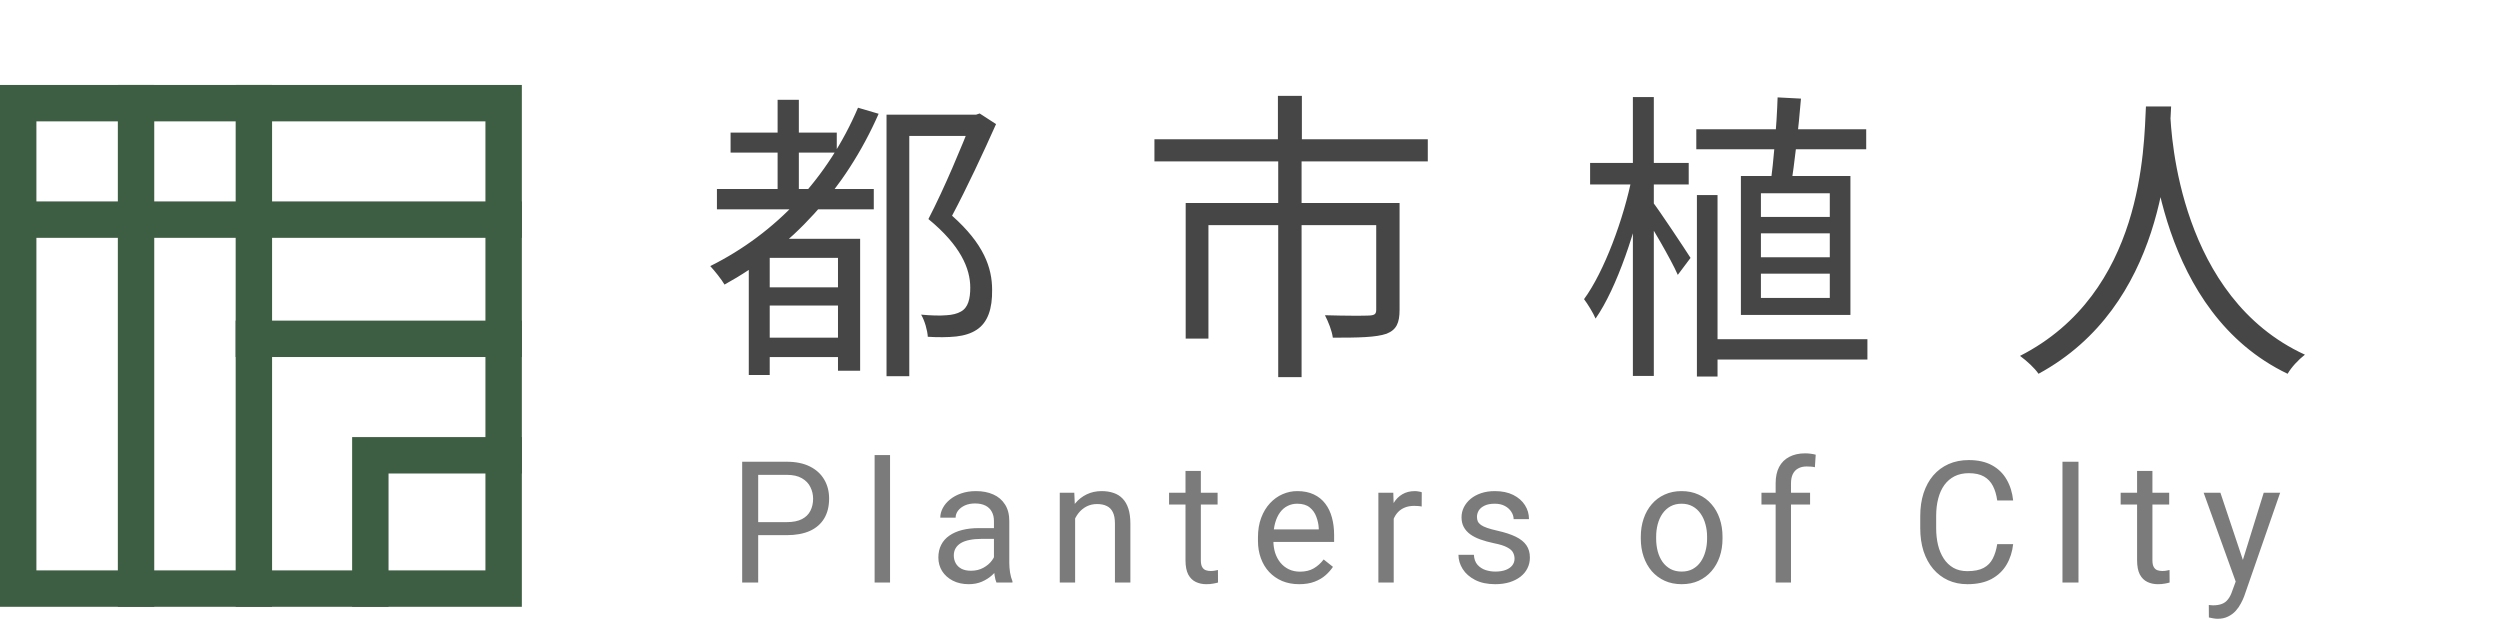 <svg width="206" height="51" viewBox="0 0 206 51" fill="none" xmlns="http://www.w3.org/2000/svg">
<path d="M60.2 10.925V12.575H68.95V10.925H60.2ZM62.85 27.825V29.425H69.85V27.825H62.85ZM62.825 23.675V25.175H69.875V23.675H62.825ZM59.075 15.575V17.25H72V15.575H59.075ZM64.075 8.225V16.65H65.825V8.225H64.075ZM70.7 8.875C68.225 14.675 63.95 19.225 58.525 21.925C58.875 22.3 59.475 23.05 59.7 23.45C65.2 20.425 69.65 15.625 72.4 9.375L70.7 8.875ZM63.425 19.675H62.75L61.7 20.775V30.9H63.425V21.25H69.8V19.675H63.425ZM69.05 19.675V30.55H70.875V19.675H69.05ZM73.05 9.45V31H74.925V11.2H80.525V9.45H73.05ZM80.05 9.45V10.025C79.25 12.05 77.85 15.45 76.5 18.05C79.15 20.225 79.95 22.125 79.95 23.7C79.95 24.625 79.775 25.35 79.175 25.675C78.875 25.85 78.45 25.95 78 25.975C77.45 26.025 76.7 26 75.9 25.925C76.2 26.425 76.425 27.25 76.45 27.75C77.225 27.8 78.125 27.8 78.8 27.725C79.45 27.65 80.025 27.475 80.475 27.175C81.4 26.575 81.775 25.425 81.75 23.875C81.75 22.075 81.075 20.1 78.45 17.775C79.675 15.475 81.025 12.575 82.075 10.225L80.725 9.35L80.425 9.45H80.05ZM105.3 7.9V12.575H107.275V7.9H105.3ZM105.325 13.175V31.075H107.25V13.175H105.325ZM95.125 11.475V13.3H117.65V11.475H95.125ZM97.7 16.725V27.9H99.575V18.55H114.125V16.725H97.7ZM113.4 16.725V25.525C113.4 25.875 113.275 25.975 112.825 26C112.4 26.025 110.875 26.025 109.175 25.975C109.45 26.5 109.75 27.25 109.825 27.825C111.975 27.825 113.375 27.8 114.25 27.5C115.075 27.175 115.325 26.6 115.325 25.525V16.725H113.4ZM139.775 10.65V12.3H153.775V10.65H139.775ZM140.675 27.95V29.625H153.875V27.95H140.675ZM146.475 8.025C146.4 10.325 146.15 13.35 145.875 15.2L147.55 15.425C147.875 13.5 148.2 10.525 148.4 8.125L146.475 8.025ZM139.825 16.075V31.025H141.525V16.075H139.825ZM145.1 19.225H150.775V21.2H145.1V19.225ZM145.1 22.55H150.775V24.55H145.1V22.55ZM145.1 15.925H150.775V17.875H145.1V15.925ZM143.45 14.5V25.95H152.475V14.5H143.45ZM131.025 13.425V15.2H139.15V13.425H131.025ZM134.55 8V30.975H136.275V8H134.55ZM134.5 14.475C133.8 18.05 132.175 22.4 130.525 24.65C130.825 25.05 131.275 25.775 131.475 26.25C133.225 23.75 134.875 18.825 135.65 14.875L134.5 14.475ZM136.15 16.6L135.3 17.4C135.925 18.375 137.7 21.375 138.25 22.65L139.3 21.25C138.825 20.5 136.7 17.3 136.15 16.6ZM176.825 8.775C176.65 12.1 176.65 24.125 166.45 29.325C167.025 29.75 167.65 30.325 167.975 30.8C178.325 25.175 178.7 12.7 178.9 8.775H176.825ZM178.825 9.275L177.025 9.45C177.2 11.75 177.9 25.725 188.5 30.8C188.8 30.275 189.375 29.65 189.925 29.225C179.625 24.5 178.9 11.225 178.825 9.275Z" fill="#464646"/>
<path d="M64.826 44.097H62.167V43.023H64.826C65.341 43.023 65.758 42.941 66.077 42.777C66.396 42.613 66.629 42.385 66.774 42.094C66.925 41.802 67 41.469 67 41.096C67 40.754 66.925 40.433 66.774 40.132C66.629 39.831 66.396 39.59 66.077 39.407C65.758 39.22 65.341 39.127 64.826 39.127H62.475V48H61.155V38.047H64.826C65.578 38.047 66.214 38.177 66.733 38.437C67.253 38.696 67.647 39.056 67.916 39.517C68.185 39.972 68.319 40.494 68.319 41.082C68.319 41.72 68.185 42.265 67.916 42.716C67.647 43.167 67.253 43.511 66.733 43.748C66.214 43.98 65.578 44.097 64.826 44.097ZM73.34 37.5V48H72.068V37.5H73.34ZM81.901 46.735V42.928C81.901 42.636 81.842 42.383 81.724 42.169C81.61 41.95 81.437 41.782 81.204 41.663C80.972 41.545 80.685 41.485 80.343 41.485C80.024 41.485 79.744 41.54 79.502 41.649C79.265 41.759 79.078 41.902 78.942 42.08C78.809 42.258 78.743 42.449 78.743 42.654H77.479C77.479 42.39 77.547 42.128 77.684 41.868C77.82 41.608 78.016 41.374 78.272 41.164C78.531 40.95 78.841 40.781 79.201 40.658C79.566 40.531 79.972 40.467 80.418 40.467C80.956 40.467 81.43 40.558 81.84 40.74C82.255 40.922 82.578 41.198 82.811 41.567C83.048 41.932 83.166 42.39 83.166 42.941V46.387C83.166 46.633 83.187 46.895 83.228 47.173C83.273 47.451 83.339 47.69 83.426 47.891V48H82.107C82.043 47.854 81.993 47.66 81.956 47.419C81.92 47.173 81.901 46.945 81.901 46.735ZM82.12 43.516L82.134 44.404H80.856C80.496 44.404 80.174 44.434 79.892 44.493C79.609 44.548 79.372 44.632 79.181 44.746C78.989 44.86 78.844 45.004 78.743 45.177C78.643 45.345 78.593 45.544 78.593 45.772C78.593 46.004 78.645 46.216 78.75 46.407C78.855 46.599 79.012 46.751 79.222 46.865C79.436 46.975 79.698 47.029 80.008 47.029C80.395 47.029 80.737 46.947 81.033 46.783C81.33 46.619 81.564 46.419 81.737 46.182C81.915 45.945 82.011 45.715 82.025 45.491L82.565 46.1C82.533 46.291 82.446 46.503 82.305 46.735C82.164 46.968 81.974 47.191 81.737 47.405C81.505 47.615 81.227 47.79 80.903 47.932C80.585 48.068 80.224 48.137 79.823 48.137C79.322 48.137 78.882 48.039 78.504 47.843C78.13 47.647 77.839 47.385 77.629 47.057C77.424 46.724 77.321 46.352 77.321 45.942C77.321 45.546 77.399 45.197 77.554 44.897C77.709 44.591 77.932 44.338 78.224 44.138C78.516 43.933 78.866 43.778 79.276 43.673C79.687 43.568 80.145 43.516 80.65 43.516H82.12ZM88.59 42.183V48H87.325V40.603H88.522L88.59 42.183ZM88.289 44.022L87.763 44.001C87.767 43.495 87.843 43.028 87.989 42.6C88.134 42.167 88.339 41.791 88.604 41.472C88.868 41.153 89.183 40.907 89.547 40.733C89.916 40.556 90.324 40.467 90.771 40.467C91.135 40.467 91.463 40.517 91.755 40.617C92.047 40.713 92.295 40.868 92.5 41.082C92.71 41.296 92.869 41.574 92.979 41.916C93.088 42.253 93.143 42.666 93.143 43.153V48H91.871V43.14C91.871 42.752 91.814 42.442 91.7 42.21C91.587 41.973 91.42 41.802 91.201 41.697C90.983 41.588 90.714 41.533 90.395 41.533C90.08 41.533 89.793 41.599 89.533 41.731C89.278 41.864 89.057 42.046 88.87 42.278C88.688 42.511 88.544 42.777 88.44 43.078C88.339 43.374 88.289 43.689 88.289 44.022ZM100.33 40.603V41.574H96.331V40.603H100.33ZM97.685 38.806H98.95V46.168C98.95 46.419 98.988 46.608 99.066 46.735C99.143 46.863 99.243 46.947 99.367 46.988C99.49 47.029 99.622 47.05 99.763 47.05C99.868 47.05 99.977 47.041 100.091 47.023C100.21 47 100.298 46.981 100.358 46.968L100.365 48C100.264 48.032 100.132 48.062 99.968 48.089C99.809 48.121 99.615 48.137 99.387 48.137C99.077 48.137 98.792 48.075 98.532 47.952C98.273 47.829 98.065 47.624 97.91 47.337C97.76 47.045 97.685 46.653 97.685 46.161V38.806ZM107.053 48.137C106.538 48.137 106.071 48.05 105.652 47.877C105.237 47.699 104.879 47.451 104.579 47.132C104.282 46.813 104.054 46.435 103.895 45.997C103.735 45.56 103.656 45.081 103.656 44.562V44.274C103.656 43.673 103.745 43.137 103.922 42.668C104.1 42.194 104.342 41.793 104.647 41.465C104.952 41.137 105.299 40.888 105.686 40.72C106.073 40.551 106.474 40.467 106.889 40.467C107.418 40.467 107.873 40.558 108.256 40.74C108.644 40.922 108.96 41.178 109.206 41.506C109.453 41.829 109.635 42.212 109.753 42.654C109.872 43.092 109.931 43.57 109.931 44.09V44.657H104.408V43.625H108.666V43.529C108.648 43.201 108.58 42.882 108.461 42.572C108.347 42.262 108.165 42.007 107.914 41.807C107.664 41.606 107.322 41.506 106.889 41.506C106.602 41.506 106.338 41.567 106.096 41.69C105.855 41.809 105.647 41.987 105.474 42.224C105.301 42.461 105.166 42.75 105.071 43.092C104.975 43.434 104.927 43.828 104.927 44.274V44.562C104.927 44.912 104.975 45.243 105.071 45.553C105.171 45.858 105.315 46.127 105.501 46.359C105.693 46.592 105.923 46.774 106.192 46.906C106.465 47.038 106.775 47.105 107.121 47.105C107.568 47.105 107.946 47.013 108.256 46.831C108.566 46.649 108.837 46.405 109.07 46.1L109.835 46.708C109.676 46.95 109.473 47.18 109.227 47.398C108.981 47.617 108.678 47.795 108.318 47.932C107.962 48.068 107.541 48.137 107.053 48.137ZM114.842 41.766V48H113.578V40.603H114.808L114.842 41.766ZM117.153 40.562L117.146 41.738C117.041 41.715 116.941 41.702 116.845 41.697C116.754 41.688 116.649 41.684 116.531 41.684C116.239 41.684 115.982 41.729 115.758 41.82C115.535 41.911 115.346 42.039 115.191 42.203C115.036 42.367 114.913 42.563 114.822 42.791C114.735 43.014 114.678 43.26 114.651 43.529L114.295 43.734C114.295 43.288 114.339 42.868 114.425 42.477C114.516 42.085 114.655 41.738 114.842 41.438C115.029 41.132 115.266 40.895 115.553 40.727C115.845 40.553 116.191 40.467 116.592 40.467C116.683 40.467 116.788 40.478 116.907 40.501C117.025 40.519 117.107 40.54 117.153 40.562ZM124.798 46.038C124.798 45.856 124.757 45.687 124.675 45.532C124.598 45.373 124.436 45.229 124.19 45.102C123.948 44.969 123.584 44.855 123.096 44.76C122.686 44.673 122.315 44.571 121.982 44.452C121.654 44.334 121.374 44.19 121.141 44.022C120.913 43.853 120.738 43.655 120.615 43.427C120.492 43.199 120.43 42.932 120.43 42.627C120.43 42.335 120.494 42.06 120.622 41.8C120.754 41.54 120.938 41.31 121.175 41.109C121.417 40.909 121.706 40.752 122.044 40.638C122.381 40.524 122.757 40.467 123.171 40.467C123.764 40.467 124.27 40.572 124.689 40.781C125.108 40.991 125.43 41.271 125.653 41.622C125.876 41.968 125.988 42.353 125.988 42.777H124.723C124.723 42.572 124.662 42.374 124.539 42.183C124.42 41.987 124.245 41.825 124.012 41.697C123.784 41.57 123.504 41.506 123.171 41.506C122.821 41.506 122.536 41.56 122.317 41.67C122.103 41.775 121.946 41.909 121.845 42.073C121.75 42.237 121.702 42.41 121.702 42.593C121.702 42.73 121.725 42.852 121.77 42.962C121.82 43.067 121.907 43.165 122.03 43.256C122.153 43.342 122.326 43.425 122.549 43.502C122.773 43.579 123.058 43.657 123.404 43.734C124.01 43.871 124.509 44.035 124.901 44.227C125.293 44.418 125.585 44.653 125.776 44.931C125.967 45.209 126.063 45.546 126.063 45.942C126.063 46.266 125.995 46.562 125.858 46.831C125.726 47.1 125.532 47.332 125.277 47.528C125.026 47.72 124.725 47.87 124.375 47.98C124.028 48.084 123.639 48.137 123.206 48.137C122.554 48.137 122.003 48.02 121.551 47.788C121.1 47.556 120.758 47.255 120.526 46.886C120.294 46.517 120.177 46.127 120.177 45.717H121.449C121.467 46.063 121.567 46.339 121.75 46.544C121.932 46.745 122.155 46.888 122.419 46.975C122.684 47.057 122.946 47.098 123.206 47.098C123.552 47.098 123.841 47.052 124.074 46.961C124.311 46.87 124.491 46.745 124.614 46.585C124.737 46.425 124.798 46.243 124.798 46.038ZM135.202 44.384V44.227C135.202 43.693 135.279 43.199 135.434 42.743C135.589 42.283 135.813 41.884 136.104 41.547C136.396 41.205 136.749 40.941 137.164 40.754C137.579 40.562 138.043 40.467 138.558 40.467C139.078 40.467 139.545 40.562 139.96 40.754C140.379 40.941 140.734 41.205 141.026 41.547C141.322 41.884 141.548 42.283 141.703 42.743C141.858 43.199 141.935 43.693 141.935 44.227V44.384C141.935 44.917 141.858 45.411 141.703 45.867C141.548 46.323 141.322 46.722 141.026 47.063C140.734 47.401 140.381 47.665 139.967 47.856C139.556 48.043 139.092 48.137 138.572 48.137C138.052 48.137 137.585 48.043 137.171 47.856C136.756 47.665 136.4 47.401 136.104 47.063C135.813 46.722 135.589 46.323 135.434 45.867C135.279 45.411 135.202 44.917 135.202 44.384ZM136.467 44.227V44.384C136.467 44.753 136.51 45.102 136.596 45.43C136.683 45.753 136.813 46.04 136.986 46.291C137.164 46.542 137.385 46.74 137.649 46.886C137.913 47.027 138.221 47.098 138.572 47.098C138.918 47.098 139.221 47.027 139.481 46.886C139.745 46.74 139.964 46.542 140.137 46.291C140.311 46.04 140.44 45.753 140.527 45.43C140.618 45.102 140.664 44.753 140.664 44.384V44.227C140.664 43.862 140.618 43.518 140.527 43.194C140.44 42.866 140.308 42.577 140.131 42.326C139.957 42.071 139.739 41.87 139.474 41.725C139.215 41.579 138.909 41.506 138.558 41.506C138.212 41.506 137.907 41.579 137.642 41.725C137.383 41.87 137.164 42.071 136.986 42.326C136.813 42.577 136.683 42.866 136.596 43.194C136.51 43.518 136.467 43.862 136.467 44.227ZM147.578 48H146.313V39.824C146.313 39.291 146.409 38.842 146.6 38.477C146.796 38.108 147.077 37.83 147.441 37.644C147.806 37.452 148.239 37.356 148.74 37.356C148.886 37.356 149.032 37.366 149.178 37.384C149.328 37.402 149.474 37.429 149.615 37.466L149.547 38.498C149.451 38.475 149.342 38.459 149.219 38.45C149.1 38.441 148.982 38.437 148.863 38.437C148.594 38.437 148.362 38.491 148.166 38.601C147.974 38.705 147.829 38.86 147.728 39.065C147.628 39.27 147.578 39.523 147.578 39.824V48ZM149.15 40.603V41.574H145.144V40.603H149.15ZM164.571 44.835H165.884C165.815 45.464 165.635 46.027 165.344 46.523C165.052 47.02 164.64 47.414 164.106 47.706C163.573 47.993 162.908 48.137 162.11 48.137C161.527 48.137 160.996 48.027 160.518 47.809C160.044 47.59 159.636 47.28 159.294 46.879C158.952 46.473 158.688 45.988 158.501 45.423C158.319 44.853 158.228 44.22 158.228 43.523V42.531C158.228 41.834 158.319 41.203 158.501 40.638C158.688 40.068 158.954 39.58 159.301 39.175C159.652 38.769 160.073 38.457 160.565 38.238C161.058 38.02 161.611 37.91 162.227 37.91C162.978 37.91 163.614 38.051 164.134 38.334C164.653 38.617 165.057 39.008 165.344 39.51C165.635 40.007 165.815 40.583 165.884 41.239H164.571C164.507 40.774 164.389 40.376 164.216 40.043C164.043 39.706 163.797 39.446 163.478 39.264C163.158 39.081 162.741 38.99 162.227 38.99C161.784 38.99 161.395 39.075 161.058 39.243C160.725 39.412 160.445 39.651 160.217 39.961C159.993 40.271 159.825 40.642 159.711 41.075C159.597 41.508 159.54 41.989 159.54 42.518V43.523C159.54 44.01 159.59 44.468 159.69 44.897C159.795 45.325 159.952 45.701 160.162 46.024C160.372 46.348 160.638 46.603 160.962 46.79C161.285 46.972 161.668 47.063 162.11 47.063C162.671 47.063 163.117 46.975 163.45 46.797C163.783 46.619 164.033 46.364 164.202 46.031C164.375 45.699 164.498 45.3 164.571 44.835ZM171.267 38.047V48H169.947V38.047H171.267ZM178.741 40.603V41.574H174.742V40.603H178.741ZM176.096 38.806H177.36V46.168C177.36 46.419 177.399 46.608 177.477 46.735C177.554 46.863 177.654 46.947 177.777 46.988C177.901 47.029 178.033 47.05 178.174 47.05C178.279 47.05 178.388 47.041 178.502 47.023C178.621 47 178.709 46.981 178.769 46.968L178.776 48C178.675 48.032 178.543 48.062 178.379 48.089C178.22 48.121 178.026 48.137 177.798 48.137C177.488 48.137 177.203 48.075 176.943 47.952C176.684 47.829 176.476 47.624 176.321 47.337C176.171 47.045 176.096 46.653 176.096 46.161V38.806ZM184.473 47.234L186.53 40.603H187.884L184.917 49.142C184.849 49.324 184.758 49.52 184.644 49.73C184.534 49.944 184.393 50.147 184.22 50.338C184.047 50.529 183.837 50.684 183.591 50.803C183.349 50.926 183.06 50.987 182.723 50.987C182.623 50.987 182.495 50.974 182.34 50.946C182.185 50.919 182.076 50.896 182.012 50.878L182.005 49.852C182.042 49.857 182.099 49.862 182.176 49.866C182.258 49.875 182.315 49.88 182.347 49.88C182.634 49.88 182.878 49.841 183.078 49.764C183.279 49.691 183.447 49.565 183.584 49.388C183.725 49.215 183.846 48.975 183.946 48.67L184.473 47.234ZM182.962 40.603L184.883 46.346L185.211 47.679L184.302 48.144L181.581 40.603H182.962Z" fill="#7B7B7B"/>
<rect x="1.5" y="8.5" width="40" height="40" stroke="#3D5E42" stroke-width="3"/>
<path d="M0 18.097H43" stroke="#3D5E42" stroke-width="3"/>
<line x1="11.21" y1="7" x2="11.21" y2="50" stroke="#3D5E42" stroke-width="3"/>
<line x1="20.919" y1="7" x2="20.919" y2="50" stroke="#3D5E42" stroke-width="3"/>
<line x1="43" y1="27.919" x2="19.419" y2="27.919" stroke="#3D5E42" stroke-width="3"/>
<path d="M43 37.516H30.516V50" stroke="#3D5E42" stroke-width="3"/>
</svg>
